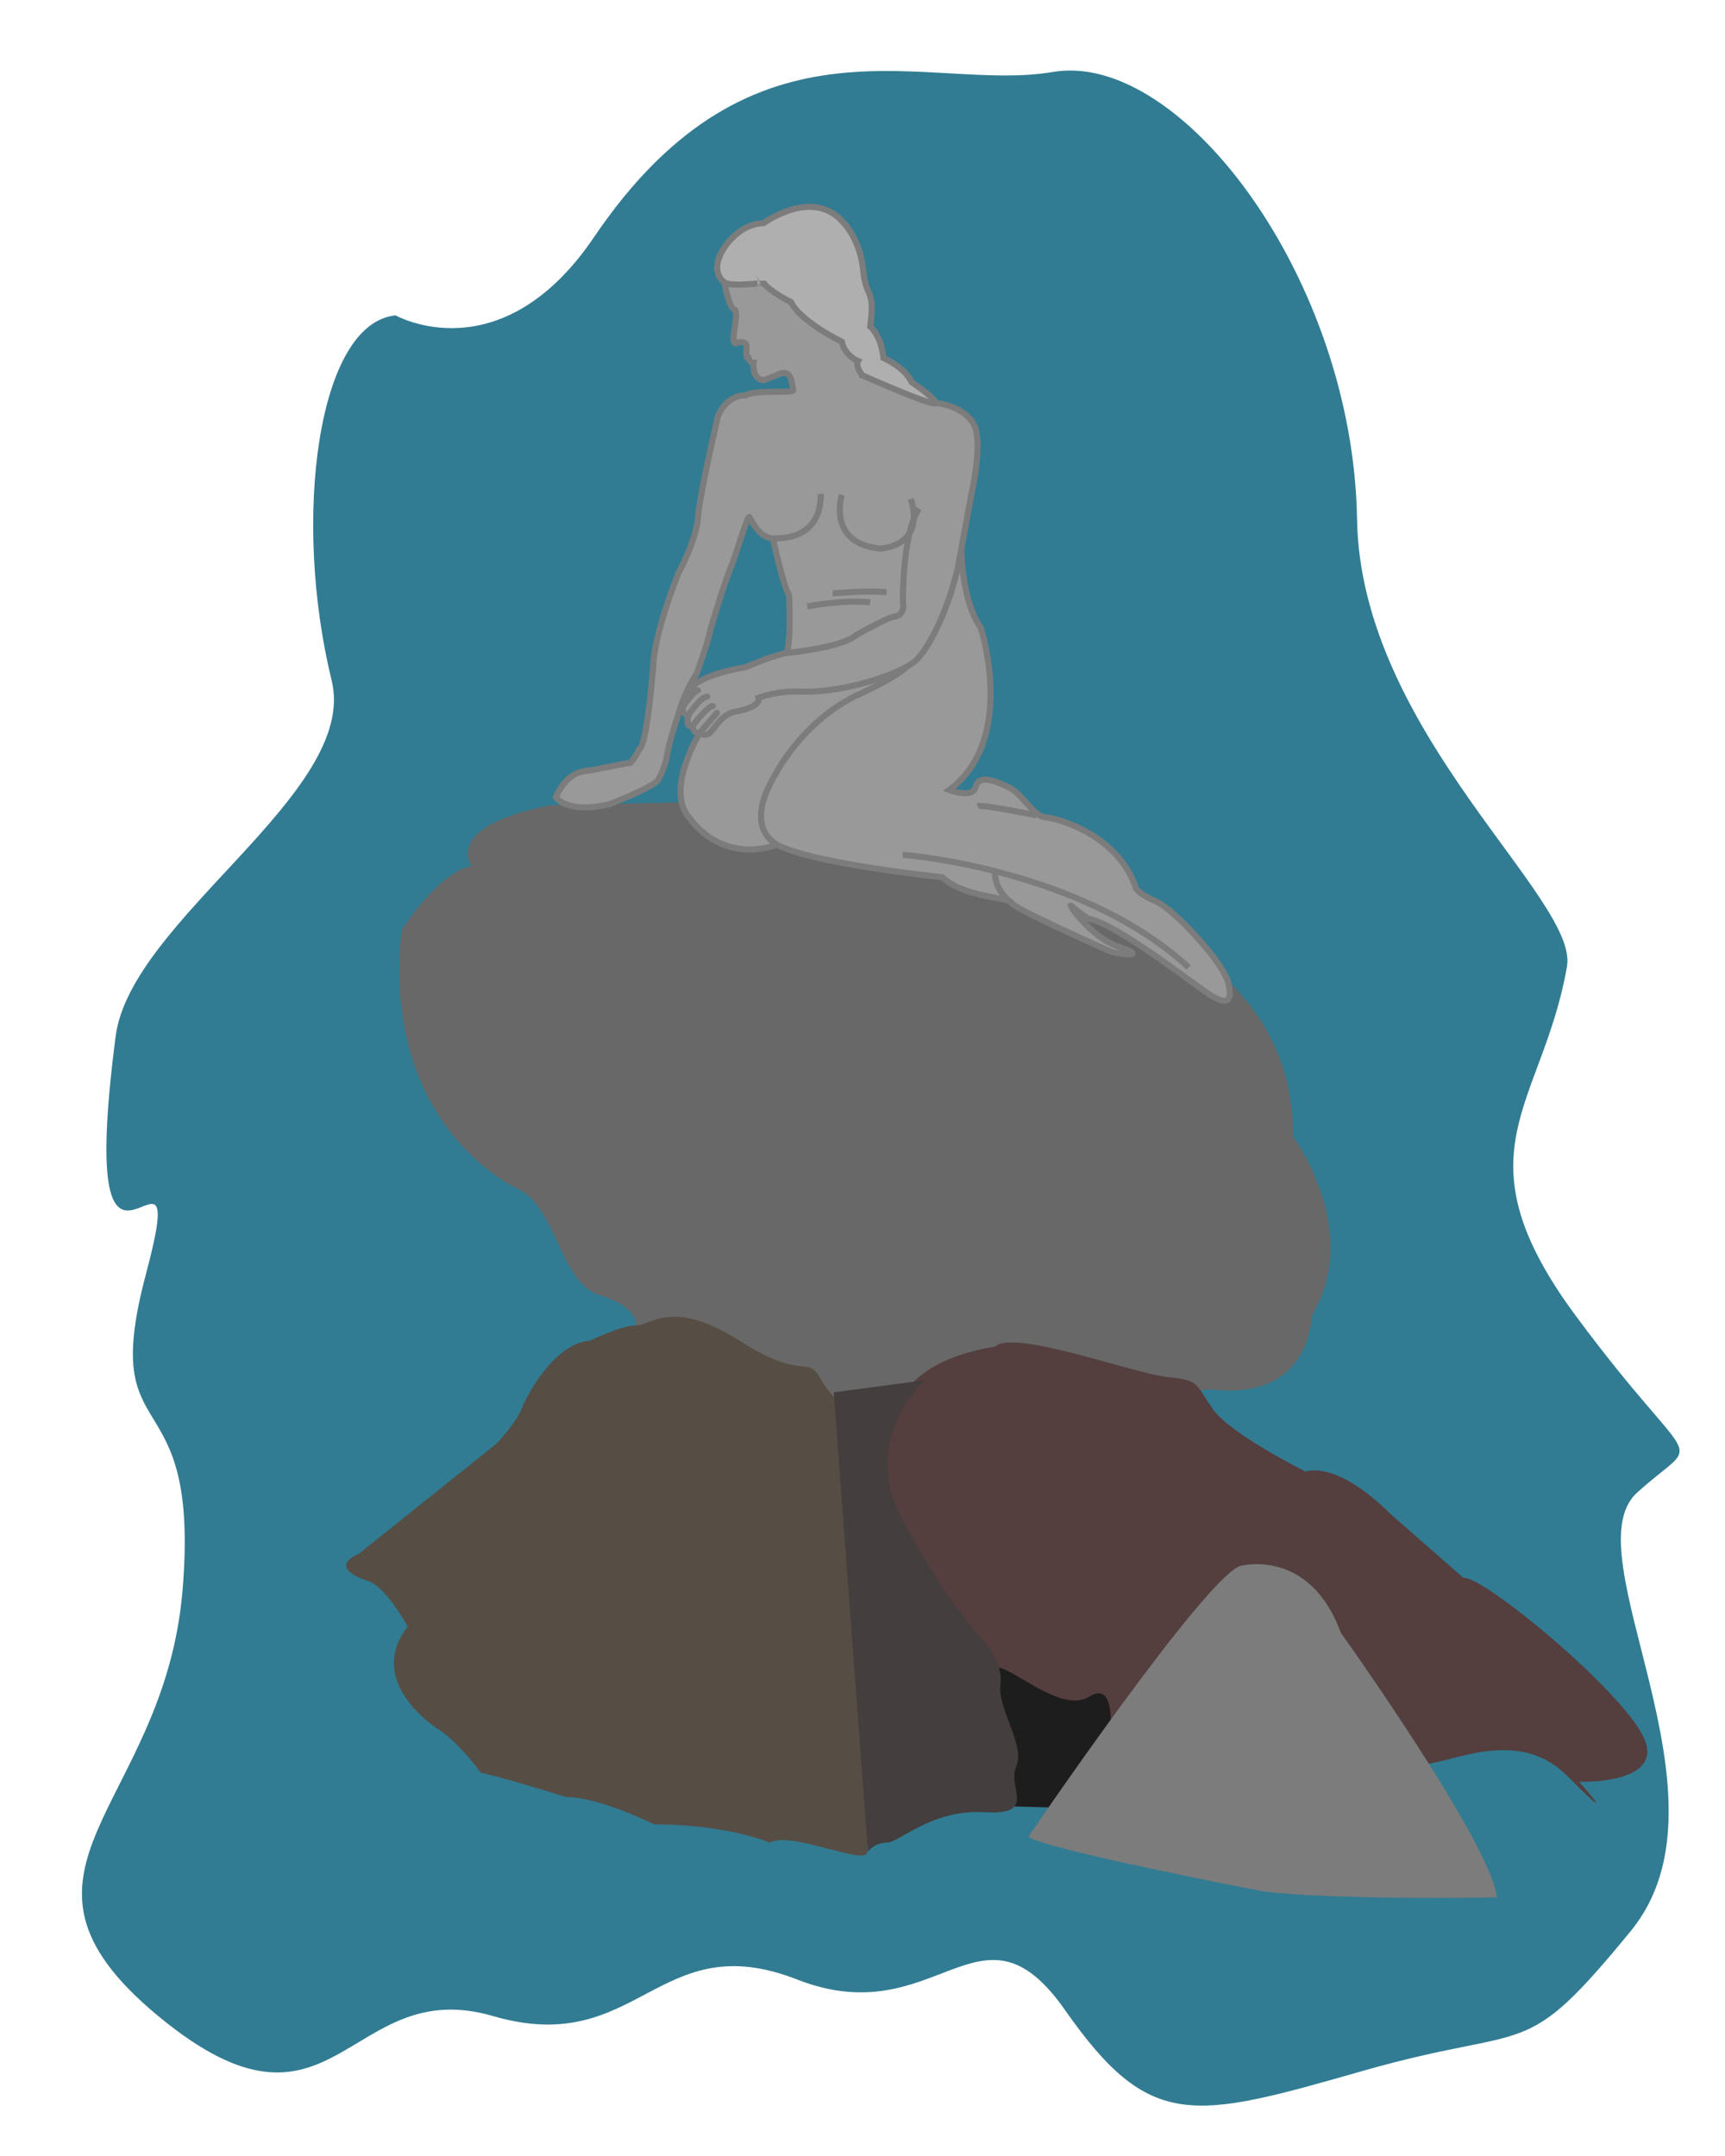 <?xml version="1.0" encoding="utf-8"?>
<!-- Generator: Adobe Illustrator 16.0.0, SVG Export Plug-In . SVG Version: 6.00 Build 0)  -->
<!DOCTYPE svg PUBLIC "-//W3C//DTD SVG 1.1//EN" "http://www.w3.org/Graphics/SVG/1.1/DTD/svg11.dtd">
<svg version="1.1" id="Ebene_2" xmlns="http://www.w3.org/2000/svg" xmlns:xlink="http://www.w3.org/1999/xlink" x="0px" y="0px"
	 width="566.93px" height="708.66px" viewBox="0 0 566.93 708.66" enable-background="new 0 0 566.93 708.66" xml:space="preserve">
<path fill="#317C93" d="M130,103.66c-25.712,2.571-34,67-21,120c9.052,36.904-66,78.423-71,117c-14,108,26,18,10,78s18,32,12,104
	s-66,92-8,140s62-14,110,0s54-30,100-12s60-30,88,10s42,36,98,20s52-2,88-46s-20-124,2-144s20-4-20-58s-11-69-3-115
	c3.894-22.388-67.86-77.063-69-147c-1.288-79.039-57.909-154.187-100-147c-40.997,7-98-23.66-150.741,54.246
	C164.589,123.21,130,103.66,130,103.66z"/>
<path fill="#686868" d="M209,435.66c0,0,1-6-12-10s-14-29-27-35c0,0-45-20-38-85c0,0,12-19,23-21c0,0-10-13,26-20l135-3
	c0,0,73,45,80,53s29,23,29,59c0,0,23,31,6,59c0,0,0,28-33,24l-106,9L209,435.66z"/>
<path fill="#999999" stroke="#7C7C7C" stroke-width="2" stroke-miterlimit="10" d="M306.25,204.16c0,1.333-10.083,1.917-7.75,11.25
	c0,0-19.25,9.417-28.25,9.75c0,0-7.583-2.167-10.25-1.5s-17.333,6-17.333,6L230,240.827c0,0-12,19.5-3,28.5c0,0,10.667,16,31,7.333
	s38.333-38.333,38.333-38.333l15.334-41.333L306.25,204.16z"/>
<path fill="#999999" stroke="#7C7C7C" stroke-width="2" stroke-miterlimit="10" d="M316,168.994c0,0-1.999,25.667,6.334,37.333
	c0,0,11.999,36.666-10.334,53.333c0,0,7.667,3,8.667-1s5.667-2.333,10.667,0s8,9.667,12.333,10s24.001,6,29.667,23.333
	c0,0,0.666,1.667,6.666,4.333s22,20,23.667,26.667s-0.667,7.667-7,3.333s-30.333-23-39-24.333c0,0-4.334-3-5.667-4.333
	s6,10.334,16,13.667s-0.334,2.667-4,1s-31.332-14-31.666-15.667s-15.667-1.666-22.667-8.333c0,0-38.667-4-52-9.667
	c0,0-15.333-4-2.333-25c0,0,8.333-16,25.333-24.667c0,0,15.667-7,17.667-10.333S316,168.994,316,168.994z"/>
<path fill="#999999" stroke="#7C7C7C" stroke-width="2" stroke-miterlimit="10" d="M249.333,229.327c0,0,6.087-2.322,13.5-2
	c15.333,0.667,36.333-6.833,39.167-11.333c0,0,7.333-7.667,12.667-28.667c0,0,3.333-17.917,4.667-25.333
	c0,0,3.916-17.083,0.666-22.583c0,0-2.5-5.667-12.5-7c0,0-15.5-7.75-24.167-9.083v-7.667c0,0-15.667-8.333-20.333-15
	c0,0-11.667-8-15.667-9.333l-9.25,1.5c0,0,1.5,8.833,3.583,9.167c1.167,2.167-2.167,11.5,0.417,10.833c0,0,1.417-0.917,2.833,0
	c1.13,0.731-0.5,5.083,1.083,4.833c0,0,0.333,1.583,1.667,1.583c0,0-0.75,5.333,3.333,5.75l5-2c0,0,3-1.667,4,1.667
	c0,0,0.667,2.667,0.667,3.667S248,127.994,245,129.994c0,0-5.667-0.667-9,6.667c0,0-6.333,27-6.667,34c0,0-0.333,6.334-6.333,17.667
	c0,0-8,19.667-8.333,30.667c0,0-2,26.667-4.667,27.333c0,0-0.333,1.333-2.667,4.333c0,0-9,1.667-12,2.333s-8.333-0.333-12.667,9
	c0,0,3.333,5.667,17.667,2.333c0,0,14.667-5.667,16-8s2.667-6,3-8.667s3-11,3.333-12s2-7.666,6.333-14.333c0,0,3.667-10,4.667-15
	c0,0,4.333-14.667,6.333-19.333s5.667-18,6.333-17s3,6.667,7.667,7c0,0,3.333,15.333,5.333,18.667c0,0,0.833,16.167-1,19
	c-5.667,1.333-11,3.667-13.333,4.667c0,0-10.5,1.5-16.333,5.333c0,0-5.167,5.833-4.167,7.5c0,0-0.833,2.5,1.667,3
	c0,0-1,4.5,1.5,3.333c0,0,0.167,3.167,2.333,2.333c0,0,1.667,1.667,3.5-0.167c1.642-1.642,4-6.167,8.5-6.833
	S250,231.161,249.333,229.327z"/>
<path fill="#AFAFAF" stroke="#7C7C7C" stroke-width="2" stroke-miterlimit="10" d="M238.083,92.827c0,0-5.083-3.167-0.417-10.833
	c0,0,4.666-8.334,13.333-8.667c0,0,16.333-12,26.333,0c0,0,5.333,5.333,6.333,15.333s3.999,5.667,2.333,18.667
	c0,0,3.668,3,4.334,10.333c0,0,7,3,9.333,8c0,0,7.333,4.833,7.833,6.75s-24.167-9.083-24.167-9.083s-2.333-3-1.333-4.667
	c0,0-4.333-1.667-5.333-6.333c0,0-13.667-6.667-16.667-13c0,0-7.333-3.666-9-6.333C251,92.994,239.833,94.328,238.083,92.827z"/>
<path fill="none" stroke="#7C7C7C" stroke-width="2" stroke-miterlimit="10" d="M269.667,162.327c0,0,1.666,15-15.667,14.667"/>
<path fill="none" stroke="#7C7C7C" stroke-width="2" stroke-miterlimit="10" d="M276.667,162.66c0,0-4.999,16,12.667,17.667
	c0,0,15-0.667,10-16.333"/>
<path fill="none" stroke="#7C7C7C" stroke-width="2" stroke-miterlimit="10" d="M265.333,199.327c0,0,11.667-2.333,20.667-1.333"/>
<path fill="none" stroke="#7C7C7C" stroke-width="2" stroke-miterlimit="10" d="M273.667,194.994c2,0,11.001-1,17.667-0.333"/>
<path fill="none" stroke="#7C7C7C" stroke-width="2" stroke-linecap="round" stroke-miterlimit="10" d="M224.563,232.035
	c0,0,3.938-5.375,4.813-5.125"/>
<path fill="none" stroke="#7C7C7C" stroke-width="2" stroke-linecap="round" stroke-miterlimit="10" d="M226.167,235.16
	c0,0,4.146-6.25,6.271-6.188"/>
<path fill="none" stroke="#7C7C7C" stroke-width="2" stroke-linecap="round" stroke-miterlimit="10" d="M227.688,238.473
	c0,0,5.063-6.625,6.563-6.375"/>
<path fill="none" stroke="#7C7C7C" stroke-width="2" stroke-linecap="round" stroke-miterlimit="10" d="M230.063,240.723
	c0,0,5.313-6.125,5.563-6.375"/>
<polygon fill="#1E1D1D" points="317.682,552.721 314.781,593.332 353.458,594.299 373.764,550.787 338.954,536.282 "/>
<path fill="none" stroke="#7C7C7C" stroke-width="2" stroke-miterlimit="10" d="M258.333,214.66c0,0,18.667-1.75,23.167-6
	c0,0,10.25-5.75,12.5-6s3.25-2.25,2.75-5c0,0-0.25-22,5.25-30.5"/>
<path fill="none" stroke="#7C7C7C" stroke-width="2" stroke-miterlimit="10" d="M296.667,280.994c1.667,0,59.333,5,94,37"/>
<path fill="none" stroke="#7C7C7C" stroke-width="2" stroke-miterlimit="10" d="M332.334,296.66c0,0-5.334-3.667-5.334-9.667"/>
<path fill="none" stroke="#7C7C7C" stroke-width="2" stroke-miterlimit="10" d="M340.667,267.994c0,0-17.999-3.667-19.333-3"/>
<path fill="#543E3E" d="M327,442.66c0,0-25,3-31,18s-8,38-8,38l31,57c0,0,4-10,11-7s20,14,28,9s7,9,7,9s35-50,42-50s8-8,25,9
	c0,0,29,47,33,53s31-14,50,5s4,2,4,2s29,1,21-15s-53-53-59-52l-24-21c0,0-16-17-28-14c0,0-24-12-30-20s-4-10-15-11
	S333,436.66,327,442.66z"/>
<path fill="#564D44" d="M134,534.66c0,0-7-13-13-15c0,0-14-4-3-9l45-36c0,0,7-7,9-13c0,0,9-20,22-21c0,0,10-5,15-5s12-9,34,5
	s22,4,27,13s12,9,15,25s3,27,5,40s0,32-1,42s-4,43-4,48s-25-7-32-3c0,0-14-6-38-6c0,0-18-9-29-9c0,0-19-6-28-8c0,0-7-10-15-15
	C143,567.66,120,552.66,134,534.66z"/>
<path fill="#443E3E" d="M274,457.66l30-4c0,0-21.854,19-7.341,46s25.915,39,25.915,39s0.758,0.731,1.749,1.991
	c2.076,2.639,5.173,7.595,4.471,13.009c-1.036,8,8.293,20,5.184,27c-3.11,7,7.256,16-10.366,15c-17.623-1-27.989,10-32.136,10
	c-4.146,0-6.22,3-6.22,3L274,457.66z"/>
<path fill="#7C7C7C" d="M338,603.66c0,0,58.52-86,69.813-89c0,0,22.587-6,32.854,22c0,0,49.279,69,51.333,87c0,0-53.387,1-77-2
	C415,621.66,342.106,607.66,338,603.66z"/>
</svg>
